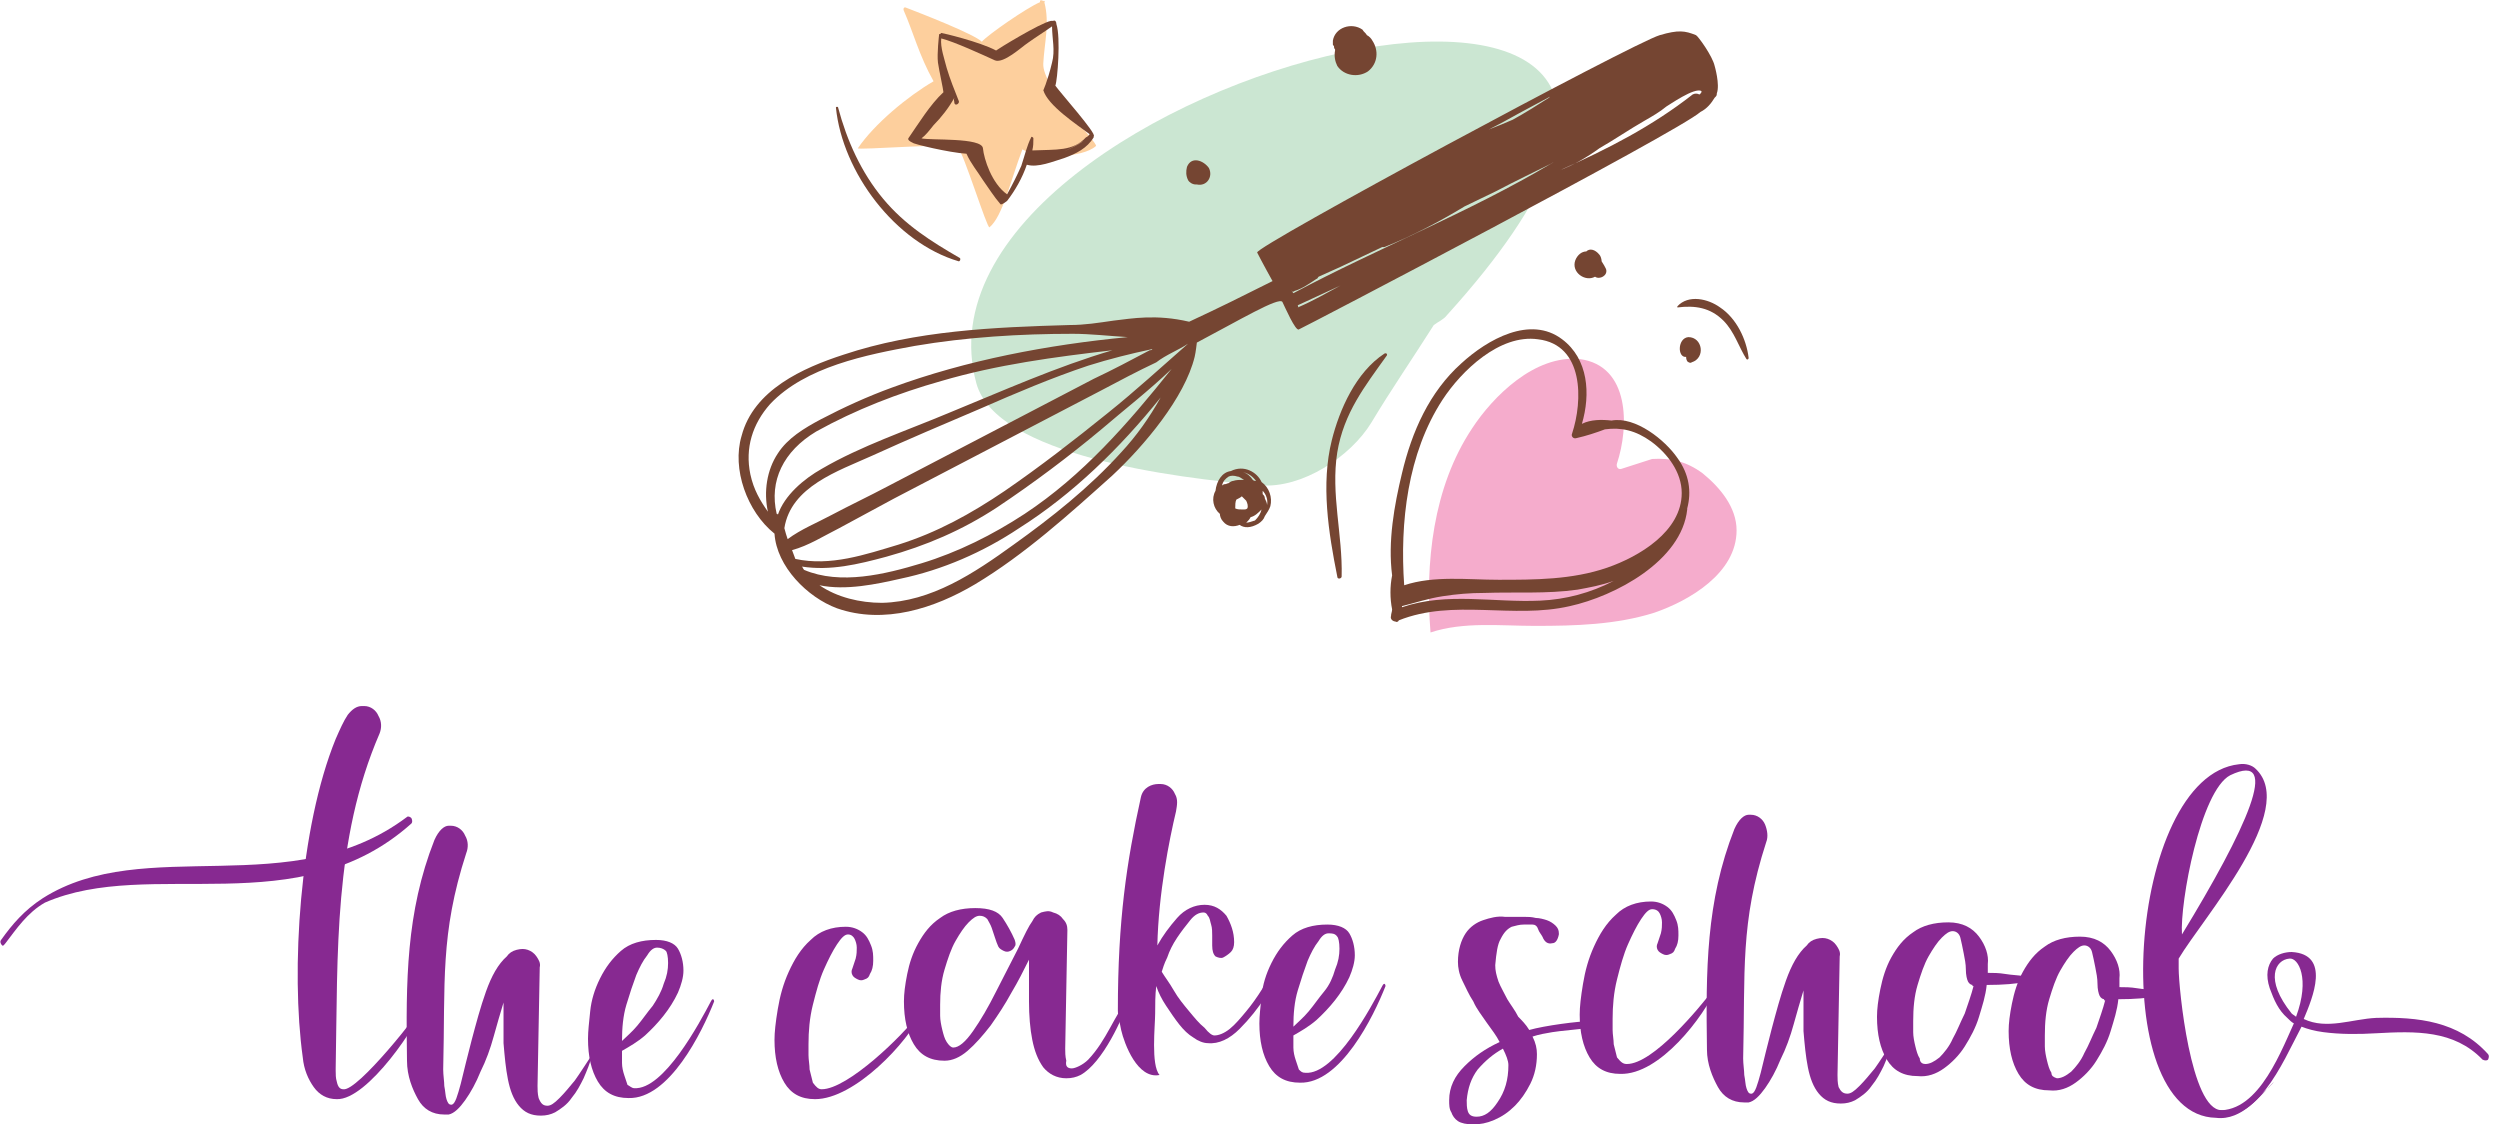 <svg width="209" height="94" viewBox="0 0 209 94" fill="none" xmlns="http://www.w3.org/2000/svg">
<path fill-rule="evenodd" clip-rule="evenodd" d="M81.622 32.037C83.273 38.096 98.13 39.932 105.375 40.574C108.86 40.85 112.896 38.188 114.638 35.342C116.289 32.588 118.123 29.926 119.866 27.172C120.232 26.896 120.691 26.713 120.966 26.346C157.467 -13.953 74.561 6.15 81.622 32.037Z" fill="#CBE6D2"/>
<path fill-rule="evenodd" clip-rule="evenodd" d="M87.217 5.324C87.308 3.58 87.767 1.928 87.308 0.184C87.4 0.184 87.308 1.86265e-09 87.217 0.092C87.125 1.86265e-09 86.942 1.86265e-09 86.942 0.092V0.184C85.841 0.643 82.54 2.938 82.081 3.488C81.439 2.846 76.945 1.102 75.753 0.643C75.569 0.551 75.478 0.734 75.569 0.918C76.303 2.57 76.853 4.682 78.046 6.793C75.845 8.078 73.093 10.373 71.718 12.393C71.626 12.576 79.513 11.934 80.063 12.301C80.522 12.668 82.54 19.186 82.723 19.002C83.823 18.084 84.465 15.146 85.474 12.484C86.758 13.31 90.518 13.219 91.619 12.209C91.894 12.025 87.125 7.344 87.217 5.324Z" fill="#FDCF9D"/>
<path fill-rule="evenodd" clip-rule="evenodd" d="M123.076 35.801C119.774 40.758 119.132 47.092 119.591 52.875C122.342 51.957 125.46 52.324 128.303 52.324C131.696 52.324 135.09 52.232 138.3 51.223C141.234 50.213 145.178 47.918 145.178 44.338C145.178 42.41 143.802 40.758 142.335 39.564C140.959 38.555 139.675 38.279 138.116 38.371C137.291 38.647 136.374 38.922 135.548 39.197C135.273 39.289 135.09 39.014 135.181 38.738C136.19 35.709 136.282 30.568 132.063 30.018C128.303 29.65 124.818 33.139 123.076 35.801Z" fill="#F5ACCC"/>
<path d="M28.705 91.062C29.897 91.246 35.125 84.637 35.583 83.719C35.033 85.555 30.723 91.981 28.155 91.889C27.329 91.889 26.687 91.522 26.229 90.879C25.77 90.236 25.404 89.41 25.312 88.4C24.303 81.148 25.037 69.215 28.063 61.779C28.43 60.953 28.705 60.31 29.072 59.76C29.439 59.301 29.806 59.025 30.264 59.025H30.448C30.998 59.025 31.456 59.393 31.64 59.852C31.915 60.31 31.915 60.861 31.732 61.32C27.88 70.225 28.247 79.68 28.063 89.318V89.502C28.063 89.777 28.063 90.144 28.155 90.42C28.247 90.879 28.43 91.062 28.705 91.062Z" fill="#872991"/>
<path d="M68.691 91.062C70.892 91.062 75.569 86.473 76.762 84.82C76.945 84.545 77.037 84.453 77.037 84.637C75.936 87.115 71.442 91.889 68.141 91.889C66.949 91.889 66.123 91.43 65.573 90.512C65.023 89.594 64.748 88.4 64.748 86.932C64.748 86.289 64.839 85.463 65.023 84.361C65.206 83.26 65.481 82.25 65.94 81.24C66.398 80.231 66.949 79.312 67.774 78.578C68.508 77.844 69.516 77.477 70.709 77.477C71.259 77.477 71.718 77.66 72.084 77.936C72.451 78.211 72.635 78.578 72.818 79.037C73.001 79.496 73.001 79.863 73.001 80.322C73.001 80.781 72.91 81.148 72.726 81.424C72.635 81.699 72.543 81.791 72.268 81.883C72.084 81.975 71.901 81.975 71.718 81.883C71.534 81.791 71.351 81.699 71.259 81.516C71.167 81.332 71.167 81.148 71.259 80.965C71.351 80.689 71.442 80.414 71.534 80.139C71.626 79.772 71.626 79.496 71.626 79.221C71.626 78.945 71.534 78.67 71.442 78.486C71.351 78.303 71.167 78.119 70.892 78.119C70.617 78.119 70.342 78.394 69.975 78.945C69.608 79.496 69.241 80.231 68.874 81.057C68.508 81.883 68.233 82.893 67.957 83.994C67.682 85.096 67.591 86.197 67.591 87.299C67.591 87.574 67.591 87.85 67.591 88.217C67.591 88.584 67.682 89.043 67.682 89.41C67.774 89.777 67.866 90.144 67.957 90.512C68.233 90.879 68.416 91.062 68.691 91.062Z" fill="#872991"/>
<path d="M89.601 89.318C89.876 89.318 90.518 89.043 90.977 88.584C92.536 86.932 93.086 85.004 94.462 83.26C93.912 85.096 92.169 88.859 90.335 89.869C89.968 90.053 89.601 90.144 89.142 90.144C88.317 90.144 87.675 89.777 87.217 89.227C86.758 88.584 86.483 87.85 86.299 86.932C86.116 86.014 86.024 84.912 86.024 83.719C86.024 82.525 86.024 81.332 86.024 80.231C85.566 81.148 85.107 82.066 84.557 82.984C84.007 83.994 83.457 84.82 82.814 85.738C82.172 86.564 81.531 87.299 80.889 87.85C80.247 88.4 79.605 88.676 78.963 88.676C77.77 88.676 76.945 88.217 76.395 87.299C75.844 86.381 75.569 85.188 75.569 83.719C75.569 83.076 75.661 82.342 75.844 81.424C76.028 80.506 76.303 79.68 76.762 78.853C77.22 78.027 77.77 77.293 78.596 76.742C79.329 76.191 80.338 75.916 81.531 75.916C82.723 75.916 83.457 76.191 83.823 76.742C84.19 77.293 84.557 77.936 84.832 78.578C84.924 78.853 84.924 79.037 84.832 79.129C84.74 79.312 84.649 79.404 84.465 79.496C84.282 79.588 84.098 79.588 83.915 79.496C83.732 79.404 83.548 79.312 83.457 79.129C83.365 78.945 83.273 78.67 83.181 78.394C83.09 78.119 82.998 77.844 82.906 77.568C82.814 77.293 82.631 77.018 82.539 76.834C82.356 76.65 82.172 76.559 81.897 76.559C81.622 76.559 81.347 76.742 80.98 77.109C80.613 77.477 80.247 78.027 79.88 78.67C79.513 79.312 79.238 80.139 78.963 81.057C78.688 81.975 78.596 82.984 78.596 83.994C78.596 84.269 78.596 84.545 78.596 84.912C78.596 85.279 78.688 85.738 78.779 86.106C78.871 86.473 78.963 86.84 79.146 87.115C79.329 87.391 79.513 87.574 79.696 87.574C80.155 87.574 80.705 87.115 81.347 86.197C81.989 85.279 82.631 84.178 83.273 82.893C83.915 81.607 84.557 80.414 85.107 79.312C85.657 78.119 86.024 77.385 86.299 77.018C86.483 76.65 86.666 76.467 87.033 76.283C87.4 76.191 87.675 76.1 88.042 76.283C88.409 76.375 88.684 76.559 88.867 76.834C89.142 77.109 89.234 77.385 89.234 77.752L89.051 87.666C89.051 87.941 89.051 88.309 89.142 88.676C89.051 89.135 89.234 89.318 89.601 89.318Z" fill="#872991"/>
<path d="M101.524 86.564C101.891 86.564 102.349 86.381 102.808 86.014C103.266 85.647 103.725 85.096 104.183 84.545C104.642 83.994 105.1 83.352 105.559 82.617C106.017 81.975 106.384 81.332 106.751 80.781C107.118 80.231 107.393 79.863 107.577 79.496C107.76 79.129 107.852 79.037 107.852 79.221C107.21 80.781 106.568 82.066 105.834 83.26C105.192 84.269 104.458 85.188 103.633 86.014C102.808 86.84 101.891 87.299 100.973 87.207C100.607 87.207 100.148 87.023 99.781 86.748C99.323 86.473 98.956 86.106 98.589 85.647C98.222 85.188 97.855 84.637 97.488 84.086C97.122 83.535 96.846 82.984 96.663 82.434C96.571 83.168 96.571 83.994 96.571 84.728C96.571 85.738 96.204 89.043 96.938 89.869C95.104 90.236 94.003 87.299 93.728 86.106C93.636 85.555 93.453 85.004 93.453 84.453C93.453 76.926 94.187 72.061 95.379 66.644C95.562 65.818 96.296 65.543 96.846 65.543H97.03C97.58 65.543 98.039 65.91 98.222 66.369C98.497 66.828 98.406 67.287 98.314 67.838C97.763 70.133 96.846 74.723 96.755 79.037C97.213 78.211 97.763 77.477 98.406 76.742C99.047 76.008 99.873 75.641 100.698 75.641C101.524 75.641 102.074 76.008 102.532 76.559C102.899 77.201 103.174 77.936 103.174 78.762C103.174 79.129 103.083 79.404 102.899 79.588C102.716 79.772 102.441 79.955 102.257 80.047C102.074 80.139 101.799 80.047 101.615 79.955C101.432 79.772 101.34 79.496 101.34 79.037C101.34 78.762 101.34 78.578 101.34 78.211C101.34 77.936 101.34 77.568 101.249 77.293C101.157 77.018 101.157 76.742 100.973 76.559C100.882 76.375 100.79 76.283 100.607 76.283C100.24 76.283 99.873 76.467 99.506 76.926C99.139 77.385 98.772 77.844 98.406 78.394C98.039 78.945 97.763 79.496 97.58 80.047C97.305 80.598 97.213 80.965 97.122 81.24C97.397 81.699 97.763 82.158 98.13 82.801C98.497 83.443 98.956 83.994 99.414 84.545C99.873 85.096 100.24 85.555 100.698 85.922C101.065 86.381 101.34 86.564 101.524 86.564Z" fill="#872991"/>
<path d="M109.136 89.686C111.612 89.869 114.638 84.178 115.555 82.434C115.739 82.066 115.83 82.342 115.83 82.434C114.822 85.004 112.07 90.603 108.677 90.512C107.485 90.512 106.659 90.053 106.109 89.135C105.559 88.217 105.284 87.023 105.284 85.555C105.284 84.912 105.375 84.178 105.467 83.26C105.559 82.342 105.834 81.424 106.293 80.506C106.751 79.588 107.301 78.853 108.035 78.211C108.769 77.568 109.778 77.293 110.97 77.293C111.887 77.293 112.529 77.568 112.804 78.027C113.079 78.486 113.263 79.129 113.263 79.863C113.263 80.414 113.079 81.057 112.804 81.699C112.162 83.076 111.153 84.269 110.053 85.279C109.411 85.83 108.769 86.197 108.127 86.564C108.127 86.84 108.127 87.207 108.127 87.574C108.127 87.941 108.218 88.309 108.31 88.584C108.402 88.859 108.494 89.135 108.585 89.41C108.769 89.594 108.86 89.686 109.136 89.686ZM111.061 78.027C110.786 78.027 110.511 78.211 110.236 78.67C109.869 79.129 109.594 79.68 109.319 80.322C109.044 81.057 108.769 81.883 108.494 82.801C108.218 83.719 108.127 84.728 108.127 85.83C108.494 85.463 108.952 85.096 109.411 84.545C109.869 83.994 110.236 83.443 110.695 82.893C111.153 82.342 111.428 81.699 111.612 81.057C111.887 80.414 111.979 79.863 111.979 79.312C111.979 78.762 111.887 78.394 111.795 78.303C111.612 78.027 111.337 78.027 111.061 78.027Z" fill="#872991"/>
<path d="M127.845 86.106C129.129 85.738 131.972 85.371 132.889 85.371C133.806 85.371 134.265 85.463 134.265 85.738C133.806 85.738 133.347 85.83 132.889 85.922C132.43 86.014 130.229 86.197 129.771 86.289C129.22 86.381 128.67 86.473 128.12 86.656C128.395 87.207 128.487 87.666 128.487 88.125C128.487 89.043 128.303 89.869 127.936 90.603C127.57 91.338 127.111 91.981 126.653 92.439C126.102 92.99 125.552 93.357 124.91 93.633C124.268 93.908 123.718 94 123.168 94C122.617 94 122.159 93.908 121.884 93.725C121.608 93.541 121.425 93.266 121.333 92.99C121.15 92.715 121.15 92.348 121.15 91.981C121.15 90.879 121.608 89.961 122.434 89.135C123.259 88.309 124.176 87.666 125.369 87.115C125.093 86.564 124.727 86.106 124.268 85.463C123.901 84.912 123.443 84.361 123.168 83.719C122.801 83.168 122.526 82.525 122.25 81.975C121.975 81.424 121.884 80.873 121.884 80.414C121.884 79.404 122.159 78.578 122.526 78.027C122.892 77.477 123.443 77.109 123.993 76.926C124.543 76.742 125.185 76.559 125.827 76.65C126.469 76.65 127.019 76.65 127.478 76.65C127.753 76.65 128.028 76.65 128.395 76.742C128.67 76.742 129.037 76.834 129.312 76.926C129.587 77.018 129.862 77.201 130.046 77.385C130.229 77.568 130.321 77.752 130.321 78.027V78.119C130.229 78.578 130.046 78.853 129.771 78.853C129.404 78.945 129.129 78.762 128.945 78.303C128.854 78.119 128.67 77.936 128.578 77.66C128.487 77.385 128.303 77.293 128.12 77.293C128.028 77.293 127.753 77.293 127.386 77.293C127.019 77.293 126.744 77.385 126.377 77.477C126.011 77.66 125.735 77.936 125.46 78.486C125.185 78.945 125.093 79.68 125.002 80.689C125.002 81.148 125.093 81.516 125.277 82.066C125.46 82.525 125.735 82.984 126.011 83.535C126.286 83.994 126.653 84.453 126.928 85.004C127.203 85.279 127.57 85.647 127.845 86.106ZM126.102 89.043C126.102 88.676 125.919 88.217 125.644 87.666C124.818 88.125 124.176 88.676 123.534 89.41C122.984 90.144 122.709 90.971 122.617 91.981C122.617 92.256 122.617 92.623 122.709 92.898C122.801 93.174 122.984 93.357 123.443 93.357C124.085 93.357 124.635 92.99 125.185 92.164C125.827 91.246 126.102 90.236 126.102 89.043Z" fill="#872991"/>
<path d="M136.007 88.951C138.208 88.951 142.06 84.269 143.252 82.709C143.436 82.434 143.527 82.342 143.527 82.525C142.427 85.004 138.758 89.869 135.457 89.777C134.265 89.777 133.439 89.318 132.889 88.4C132.339 87.482 132.063 86.289 132.063 84.82C132.063 84.178 132.155 83.352 132.339 82.25C132.522 81.148 132.797 80.139 133.256 79.129C133.714 78.119 134.265 77.201 135.09 76.467C135.824 75.732 136.832 75.365 138.025 75.365C138.575 75.365 139.034 75.549 139.4 75.824C139.767 76.1 139.951 76.467 140.134 76.926C140.317 77.385 140.317 77.752 140.317 78.211C140.317 78.67 140.226 79.037 140.042 79.312C139.951 79.588 139.859 79.68 139.584 79.772C139.4 79.863 139.217 79.863 139.034 79.772C138.85 79.68 138.667 79.588 138.575 79.404C138.483 79.221 138.483 79.037 138.575 78.853C138.667 78.578 138.758 78.303 138.85 78.027C138.942 77.66 138.942 77.385 138.942 77.109C138.942 76.834 138.85 76.559 138.758 76.375C138.667 76.191 138.483 76.008 138.116 76.008C137.841 76.008 137.566 76.283 137.199 76.834C136.832 77.385 136.466 78.119 136.099 78.945C135.732 79.772 135.457 80.781 135.182 81.883C134.907 82.984 134.815 84.086 134.815 85.188C134.815 85.463 134.815 85.738 134.815 86.106C134.815 86.473 134.907 86.932 134.907 87.299C134.998 87.666 135.09 88.033 135.182 88.4C135.548 88.859 135.732 88.951 136.007 88.951Z" fill="#872991"/>
<path d="M154.441 91.43C154.716 91.43 154.991 91.246 155.45 90.787C155.908 90.328 156.275 89.869 156.734 89.318C157.192 88.676 157.651 87.941 158.201 87.115C158.018 87.85 157.742 88.492 157.467 89.135C157.192 89.686 156.917 90.236 156.459 90.787C156.092 91.338 155.541 91.705 155.083 91.981C154.716 92.164 154.349 92.256 153.891 92.256C153.065 92.256 152.515 91.981 152.056 91.43C151.598 90.879 151.323 90.144 151.139 89.227C150.956 88.309 150.864 87.299 150.772 86.197C150.772 85.096 150.772 83.902 150.772 82.801C150.497 83.719 150.222 84.637 149.947 85.647C149.672 86.656 149.305 87.666 148.847 88.584C148.48 89.502 148.021 90.328 147.563 90.971C147.104 91.613 146.645 92.072 146.187 92.164C146.095 92.164 146.004 92.164 146.004 92.164C146.004 92.164 145.912 92.164 145.82 92.164C144.811 92.164 144.078 91.705 143.619 90.879C143.16 90.053 142.702 88.951 142.702 87.758C142.61 81.148 142.61 75.365 144.995 69.307C145.362 68.481 145.82 68.113 146.187 68.113H146.37C146.921 68.113 147.379 68.481 147.563 68.939C147.746 69.398 147.838 69.949 147.654 70.408C145.453 77.201 145.912 81.24 145.728 88.492C145.728 88.951 145.82 89.502 145.82 89.869C145.912 90.328 145.912 90.695 146.004 90.971C146.095 91.246 146.187 91.43 146.37 91.43H146.462C146.737 91.338 146.921 90.695 147.196 89.686C147.471 88.584 147.746 87.391 148.113 86.014C148.48 84.637 148.847 83.26 149.305 81.975C149.764 80.689 150.314 79.68 151.048 79.037C151.231 78.762 151.506 78.578 151.873 78.486C152.24 78.394 152.515 78.394 152.79 78.486C153.065 78.578 153.34 78.762 153.524 79.037C153.707 79.312 153.891 79.588 153.799 79.955L153.616 89.869C153.616 90.144 153.616 90.512 153.707 90.879C153.891 91.246 154.074 91.43 154.441 91.43Z" fill="#872991"/>
<path d="M166.18 81.332C166.638 81.332 167.097 81.332 167.647 81.424C168.197 81.516 168.656 81.516 169.206 81.607C169.756 81.699 170.307 81.699 170.949 81.791C170.49 81.883 169.94 81.975 169.481 82.066C168.564 82.25 167.464 82.342 166.088 82.342C165.996 83.26 165.721 84.086 165.446 85.004C165.171 85.922 164.712 86.748 164.254 87.482C163.795 88.217 163.153 88.859 162.511 89.318C161.869 89.777 161.136 90.053 160.31 89.961C159.118 89.961 158.293 89.502 157.742 88.584C157.192 87.666 156.917 86.473 156.917 85.004C156.917 84.361 157.009 83.627 157.192 82.709C157.376 81.791 157.651 80.873 158.109 80.047C158.568 79.221 159.118 78.486 159.943 77.936C160.677 77.385 161.686 77.109 162.878 77.109C164.07 77.109 164.896 77.568 165.446 78.303C165.996 79.037 166.271 79.863 166.18 80.598V81.332ZM160.952 88.951C161.319 88.951 161.686 88.768 162.144 88.4C162.511 88.033 162.97 87.482 163.245 86.84C163.612 86.197 163.887 85.463 164.254 84.728C164.529 83.902 164.804 83.168 164.988 82.434H164.896V82.342C164.804 82.342 164.621 82.25 164.529 82.066C164.437 81.883 164.346 81.516 164.346 81.057C164.346 80.598 164.254 80.139 164.162 79.68C164.07 79.221 163.979 78.762 163.887 78.394C163.795 78.027 163.52 77.844 163.245 77.844C162.97 77.844 162.695 78.027 162.328 78.394C161.961 78.762 161.594 79.312 161.227 79.955C160.861 80.598 160.585 81.424 160.31 82.342C160.035 83.26 159.943 84.269 159.943 85.371C159.943 85.647 159.943 85.922 159.943 86.289C159.943 86.656 160.035 87.115 160.127 87.482C160.219 87.85 160.31 88.217 160.494 88.492C160.494 88.859 160.769 88.951 160.952 88.951Z" fill="#872991"/>
<path d="M177.185 82.525C177.644 82.525 178.102 82.525 178.653 82.617C179.203 82.709 179.661 82.709 180.212 82.801C180.762 82.893 181.312 82.893 181.954 82.984C181.496 83.076 180.945 83.168 180.487 83.26C179.57 83.443 178.469 83.535 177.093 83.535C177.002 84.453 176.727 85.279 176.451 86.197C176.176 87.115 175.718 87.941 175.259 88.676C174.801 89.41 174.159 90.053 173.517 90.512C172.875 90.971 172.141 91.246 171.316 91.154C170.123 91.154 169.298 90.695 168.748 89.777C168.197 88.859 167.922 87.666 167.922 86.197C167.922 85.555 168.014 84.82 168.197 83.902C168.381 82.984 168.656 82.066 169.115 81.24C169.573 80.414 170.123 79.68 170.949 79.129C171.682 78.578 172.691 78.303 173.884 78.303C175.076 78.303 175.901 78.762 176.451 79.496C177.002 80.231 177.277 81.057 177.185 81.791V82.525ZM171.958 90.144C172.324 90.144 172.691 89.961 173.15 89.594C173.517 89.227 173.975 88.676 174.25 88.033C174.617 87.391 174.892 86.656 175.259 85.922C175.534 85.096 175.809 84.361 175.993 83.627H175.901V83.535C175.809 83.535 175.626 83.443 175.534 83.26C175.443 83.076 175.351 82.709 175.351 82.25C175.351 81.791 175.259 81.332 175.168 80.873C175.076 80.414 174.984 79.955 174.892 79.588C174.801 79.221 174.526 79.037 174.25 79.037C173.975 79.037 173.7 79.221 173.333 79.588C172.966 79.955 172.6 80.506 172.233 81.148C171.866 81.791 171.591 82.617 171.316 83.535C171.041 84.453 170.949 85.463 170.949 86.564C170.949 86.84 170.949 87.115 170.949 87.482C170.949 87.85 171.041 88.309 171.132 88.676C171.224 89.043 171.316 89.41 171.499 89.686C171.499 89.961 171.682 90.053 171.958 90.144Z" fill="#872991"/>
<path d="M190.116 90.42C189.015 91.522 187.456 93.725 185.255 93.449C175.992 93.266 177.827 64.9 187.181 63.891C187.731 63.799 188.282 63.982 188.557 64.258C192.225 67.654 184.155 76.742 182.137 80.139V80.965C182.137 82.617 183.146 92.807 185.714 92.807C187.731 93.082 190.024 90.603 190.116 90.42ZM186.448 64.809C183.971 66.094 182.229 75.457 182.412 78.119C187.731 69.398 190.85 62.697 186.448 64.809Z" fill="#872991"/>
<path d="M45.764 92.439C46.039 92.439 46.314 92.256 46.773 91.797C47.231 91.338 47.598 90.879 48.056 90.328C48.515 89.686 48.974 88.951 49.524 88.125C49.34 88.859 49.065 89.502 48.79 90.144C48.515 90.695 48.24 91.246 47.781 91.797C47.414 92.348 46.864 92.715 46.406 92.99C46.039 93.174 45.672 93.266 45.213 93.266C44.388 93.266 43.838 92.99 43.379 92.439C42.921 91.889 42.645 91.154 42.462 90.236C42.279 89.318 42.187 88.309 42.095 87.207C42.095 86.106 42.095 84.912 42.095 83.811C41.82 84.728 41.545 85.647 41.27 86.656C40.995 87.666 40.628 88.676 40.169 89.594C39.803 90.512 39.344 91.338 38.885 91.981C38.427 92.623 37.968 93.082 37.51 93.174C37.418 93.174 37.326 93.174 37.326 93.174C37.326 93.174 37.235 93.174 37.143 93.174C36.134 93.174 35.4 92.715 34.942 91.889C34.483 91.062 34.025 89.961 34.025 88.676C33.933 82.066 33.933 76.283 36.317 70.225C36.684 69.398 37.143 69.031 37.51 69.031H37.693C38.243 69.031 38.702 69.398 38.885 69.857C39.16 70.316 39.16 70.867 38.977 71.326C36.776 78.119 37.235 82.158 37.051 89.41C37.051 89.869 37.143 90.42 37.143 90.787C37.235 91.246 37.235 91.613 37.326 91.889C37.418 92.164 37.51 92.348 37.693 92.348H37.785C38.06 92.256 38.243 91.613 38.519 90.603C38.794 89.502 39.069 88.309 39.436 86.932C39.803 85.555 40.169 84.178 40.628 82.893C41.086 81.607 41.637 80.598 42.37 79.955C42.554 79.68 42.829 79.496 43.196 79.404C43.563 79.312 43.838 79.312 44.113 79.404C44.388 79.496 44.663 79.68 44.847 79.955C45.03 80.231 45.213 80.506 45.122 80.873L44.938 90.787C44.938 91.062 44.938 91.43 45.03 91.797C45.213 92.256 45.397 92.439 45.764 92.439Z" fill="#872991"/>
<path d="M53.009 90.971C55.485 91.154 58.511 85.463 59.428 83.719C59.612 83.352 59.703 83.627 59.703 83.719C58.695 86.289 55.943 91.889 52.55 91.797C51.358 91.797 50.532 91.338 49.982 90.42C49.432 89.502 49.157 88.309 49.157 86.84C49.157 86.197 49.248 85.463 49.34 84.545C49.432 83.627 49.707 82.709 50.166 81.791C50.624 80.873 51.174 80.139 51.908 79.496C52.642 78.853 53.651 78.578 54.843 78.578C55.76 78.578 56.402 78.853 56.677 79.312C56.952 79.772 57.136 80.414 57.136 81.148C57.136 81.699 56.952 82.342 56.677 82.984C56.035 84.361 55.026 85.555 53.926 86.564C53.284 87.115 52.642 87.482 52 87.85C52 88.125 52 88.492 52 88.859C52 89.227 52.092 89.594 52.183 89.869C52.275 90.144 52.367 90.42 52.458 90.695C52.642 90.787 52.825 90.971 53.009 90.971ZM54.934 79.221C54.659 79.221 54.384 79.404 54.109 79.863C53.742 80.322 53.467 80.873 53.192 81.516C52.917 82.25 52.642 83.076 52.367 83.994C52.092 84.912 52 85.922 52 87.023C52.367 86.656 52.825 86.289 53.284 85.738C53.742 85.188 54.109 84.637 54.568 84.086C54.934 83.535 55.301 82.893 55.485 82.25C55.76 81.607 55.852 81.057 55.852 80.506C55.852 79.955 55.76 79.588 55.668 79.496C55.485 79.312 55.21 79.221 54.934 79.221Z" fill="#872991"/>
<path d="M0.458 78.853C0.367 78.945 0.275 79.129 0.183 79.037C-0 78.853 -0 78.67 0.091 78.578C1.009 77.293 2.017 76.1 3.576 75.09C12.106 69.674 24.395 75.549 34.025 68.297C34.116 68.205 34.3 68.297 34.391 68.389C34.483 68.572 34.483 68.756 34.391 68.848C24.945 77.293 12.564 71.602 3.76 75.457C2.293 76.283 1.375 77.66 0.458 78.853Z" fill="#872991"/>
<path d="M184.522 93.266C184.338 93.266 184.247 93.082 184.338 92.898C184.338 92.715 184.522 92.623 184.705 92.715C188.465 93.633 190.483 88.4 191.767 85.555C191.583 85.463 191.4 85.279 191.217 85.096C190.483 84.453 190.116 83.627 189.749 82.617C189.382 81.516 189.566 80.689 190.024 80.139C190.391 79.772 191.033 79.588 191.583 79.588C194.885 79.772 193.326 83.443 192.592 85.188C194.518 86.106 196.627 85.188 198.645 85.096C202.13 85.004 205.523 85.371 208 88.125C208.091 88.217 208.091 88.4 208 88.584C207.908 88.676 207.724 88.676 207.541 88.584C205.157 86.106 201.947 86.197 198.645 86.381C197.178 86.473 195.619 86.473 194.243 86.289C193.509 86.197 192.867 86.014 192.409 85.83C190.758 88.951 188.649 94.275 184.522 93.266ZM191.95 85.004C193.142 81.791 192.134 80.047 191.4 80.139C190.208 80.231 189.291 81.883 191.583 84.728C191.675 84.82 191.859 84.912 191.95 85.004Z" fill="#872991"/>
<path fill-rule="evenodd" clip-rule="evenodd" d="M62.73 39.656C62.271 37.453 62.913 35.434 64.381 33.781C67.316 30.66 72.451 29.65 76.487 28.916C80.797 28.182 85.291 27.906 89.693 27.906C91.16 27.906 92.719 28.09 94.278 28.182C87.584 28.824 80.797 30.109 74.561 32.404C72.543 33.139 70.525 34.057 68.6 35.066C67.224 35.801 65.848 36.627 65.023 37.912C64.106 39.289 63.831 41.125 64.197 42.777C63.555 41.859 63.005 40.941 62.73 39.656ZM64.931 42.961C64.289 40.207 65.481 37.728 68.233 36.076C71.534 34.24 75.111 32.863 78.688 31.854C83.365 30.477 88.226 29.834 92.995 29.283C88.317 30.66 83.823 32.68 79.33 34.516C75.845 35.984 71.993 37.27 68.691 39.197C67.224 40.023 65.573 41.4 65.023 43.053C65.023 42.961 65.023 42.961 64.931 42.961ZM96.113 29.283C94.554 30.109 92.995 30.936 91.435 31.67L82.815 36.168C79.972 37.637 77.037 39.197 74.194 40.666C72.635 41.492 71.076 42.227 69.517 43.053C68.324 43.695 66.949 44.246 65.848 45.072C65.756 44.797 65.665 44.522 65.573 44.154C66.123 40.666 70.067 39.381 72.91 38.096C75.936 36.719 78.963 35.434 81.989 34.148C84.924 32.863 87.95 31.578 90.977 30.568C92.719 30.018 94.554 29.559 96.296 29.191C96.388 29.191 96.296 29.283 96.113 29.283ZM99.323 28.732C97.121 30.66 94.921 32.68 92.628 34.516C89.785 36.811 86.942 39.014 84.007 41.033C81.164 42.961 78.321 44.522 75.111 45.531C72.36 46.357 69.425 47.367 66.49 46.725C66.398 46.449 66.307 46.266 66.215 45.99C67.591 45.623 68.875 44.797 70.159 44.154C71.718 43.328 73.185 42.502 74.744 41.676C77.587 40.207 80.522 38.647 83.365 37.178C86.208 35.709 89.143 34.148 91.986 32.68C93.545 31.854 95.104 31.027 96.663 30.293C97.488 29.65 98.497 29.283 99.323 28.732ZM85.658 42.961C82.998 44.705 80.063 46.174 77.037 47.092C74.01 48.01 70.25 48.928 67.224 47.643C67.132 47.551 67.132 47.459 67.04 47.367C69.425 47.734 71.718 47.184 74.102 46.541C77.404 45.623 80.43 44.338 83.365 42.41C86.391 40.391 89.326 38.188 92.077 35.893C94.003 34.24 96.021 32.68 97.947 30.844C94.278 35.434 90.518 39.748 85.658 42.961ZM93.728 37.82C91.069 40.758 87.95 43.236 84.741 45.531C81.439 47.918 77.862 50.305 73.735 50.397C71.901 50.397 69.975 49.938 68.508 48.928C70.709 49.387 73.277 48.836 75.294 48.377C78.779 47.643 82.173 46.174 85.199 44.154C89.693 41.309 93.636 37.453 97.03 33.23C96.113 34.883 95.012 36.443 93.728 37.82ZM108.219 24.326C108.86 24.143 109.502 23.684 110.053 23.316C110.144 23.316 110.144 23.225 110.236 23.133C110.878 22.857 111.428 22.582 112.07 22.307C113.263 21.756 114.363 21.205 115.555 20.654C115.647 20.654 115.739 20.654 115.739 20.654C118.032 19.736 120.324 18.543 122.434 17.258C123.351 16.799 124.176 16.432 125.093 15.973C126.652 15.146 128.211 14.412 129.862 13.586C129.771 13.586 129.771 13.678 129.679 13.678C122.709 17.809 115.189 20.746 108.127 24.51C108.035 24.418 108.035 24.326 107.943 24.234C108.035 24.418 108.127 24.418 108.219 24.326ZM127.019 9.455C127.845 8.996 128.762 8.537 129.587 8.078L129.495 8.17C128.487 8.812 127.478 9.455 126.469 10.006C125.827 10.281 125.185 10.557 124.451 10.832C125.368 10.373 126.194 9.914 127.019 9.455ZM133.714 12.393C134.998 11.658 136.19 10.832 137.474 10.098C138.116 9.73 138.758 9.363 139.308 8.904C139.492 8.812 141.693 7.252 142.243 7.619V7.711C142.152 7.803 142.151 7.895 142.06 7.895C141.876 7.803 141.693 7.803 141.51 7.895C138.116 10.557 134.356 12.484 130.413 14.229C131.605 13.77 132.705 13.127 133.714 12.393ZM108.494 25.52C109.686 24.969 110.878 24.418 112.07 23.867C110.878 24.51 109.778 25.152 108.494 25.703C108.585 25.611 108.494 25.611 108.494 25.52ZM64.748 44.613C64.931 47.367 67.499 49.938 69.975 50.855C73.919 52.232 78.137 50.855 81.531 48.836C85.658 46.357 89.418 42.961 92.995 39.748C95.654 37.27 99.047 33.23 99.873 29.834C99.965 29.467 100.056 28.641 100.056 28.641C103.541 26.805 106.935 24.785 107.21 25.244C107.393 25.611 108.31 27.723 108.585 27.539C108.677 27.539 140.317 11.016 142.151 9.363C142.702 9.088 143.069 8.629 143.344 8.17C143.344 8.17 143.344 8.17 143.435 8.078C143.527 7.986 143.527 7.895 143.527 7.803C143.802 7.068 143.344 5.508 143.344 5.508C143.16 4.682 141.968 3.029 141.785 2.938C140.868 2.57 140.317 2.479 138.758 2.938C136.557 3.58 104.825 20.654 105.1 21.113C105.467 21.848 106.384 23.5 106.384 23.5C103.816 24.785 101.982 25.703 99.414 26.896C96.663 26.254 94.645 26.621 93.086 26.805C91.802 26.988 90.702 27.172 89.418 27.172C83.09 27.355 76.578 27.631 70.525 29.65C67.132 30.752 63.005 32.588 61.996 36.443C61.171 39.197 62.455 42.777 64.748 44.613Z" fill="#754532"/>
<path fill-rule="evenodd" clip-rule="evenodd" d="M90.794 11.475C89.693 12.668 88.317 12.484 86.3 12.576C86.391 12.209 86.391 11.934 86.391 11.566C86.391 11.475 86.208 11.383 86.208 11.475C85.841 12.209 85.658 13.035 85.383 13.861C85.016 14.688 84.649 15.422 84.19 16.248C82.906 15.33 82.264 13.31 82.173 12.393C82.081 11.475 77.771 11.75 77.037 11.566C77.404 11.291 77.679 10.924 78.046 10.465C78.688 9.822 79.33 8.996 79.788 8.17C79.697 8.354 79.788 8.445 79.788 8.629C79.88 8.904 80.247 8.629 80.155 8.445C79.788 7.527 79.421 6.609 79.146 5.691C78.963 4.957 78.596 3.947 78.688 3.213C79.788 3.488 82.173 4.59 83.182 5.049C83.915 5.324 85.383 3.947 85.933 3.58C86.575 3.121 87.309 2.662 87.951 2.203C87.951 3.213 88.226 4.223 87.951 5.232C87.584 6.793 87.125 7.803 87.217 7.527C87.584 8.812 89.968 10.373 91.069 11.199C91.16 11.199 90.885 11.475 90.794 11.475ZM88.959 12.668C89.51 12.393 90.06 12.117 90.61 11.75C90.152 12.117 89.51 12.393 88.959 12.668ZM88.226 7.16C88.409 6.701 88.684 3.121 88.317 2.02C88.317 1.836 88.226 1.652 88.042 1.744C88.042 1.744 87.951 1.744 87.859 1.744C86.942 1.928 83.365 4.131 83.273 4.223C81.898 3.488 78.779 2.754 78.688 2.754L78.596 2.846C78.504 2.846 78.504 2.846 78.504 2.938C78.504 2.938 78.321 4.498 78.413 5.232C78.504 5.875 78.871 7.527 78.871 7.711C77.771 8.721 76.762 10.373 75.936 11.566C75.845 11.75 76.303 11.934 76.303 11.934C76.303 12.025 79.33 12.76 80.797 12.852C81.164 13.678 81.714 14.32 82.173 15.055C82.631 15.697 83.09 16.432 83.64 17.074C83.732 17.166 84.19 16.799 84.19 16.799C84.832 15.973 85.474 14.871 85.841 13.77C86.758 14.045 88.042 13.494 88.959 13.219C89.968 12.852 90.885 12.393 91.436 11.475C91.436 11.383 91.436 11.383 91.436 11.383C91.711 11.199 88.684 7.803 88.226 7.16Z" fill="#754532"/>
<path fill-rule="evenodd" clip-rule="evenodd" d="M120.599 33.414C117.665 37.912 117.023 43.695 117.39 48.928C119.866 48.102 122.709 48.469 125.277 48.469C128.303 48.469 131.421 48.469 134.356 47.459C137.016 46.541 140.592 44.43 140.592 41.217C140.592 39.473 139.4 37.912 138.024 36.902C136.741 35.984 135.548 35.709 134.173 35.893C133.439 36.168 132.614 36.443 131.788 36.627C131.513 36.719 131.33 36.443 131.421 36.26C132.338 33.506 132.43 28.824 128.578 28.365C125.368 27.906 122.159 31.027 120.599 33.414ZM134.906 48.561C133.897 48.928 132.889 49.111 131.88 49.295C129.312 49.662 126.652 49.478 124.084 49.57C122.892 49.57 121.792 49.662 120.599 49.846C119.407 50.029 118.307 50.397 117.206 50.672V50.764C120.966 49.478 124.91 50.397 128.762 50.213C130.871 50.121 132.98 49.57 134.906 48.561ZM130.596 28.365C132.797 30.018 132.98 32.955 132.247 35.434C132.98 35.066 133.897 35.066 134.723 35.158C136.741 34.791 139.217 36.81 140.226 38.279C141.234 39.656 141.418 41.125 141.051 42.502C141.051 42.502 141.051 42.502 141.051 42.594C140.592 46.908 134.998 49.846 131.238 50.672C126.469 51.773 121.517 50.029 116.931 51.865C116.931 51.957 116.748 52.049 116.656 51.957C116.472 51.957 116.197 51.773 116.289 51.498C116.289 51.315 116.381 51.131 116.381 50.947C116.197 50.029 116.197 49.02 116.381 48.102C116.014 45.256 116.564 42.227 117.206 39.565C118.032 36.076 119.499 32.772 122.159 30.385C124.36 28.365 127.936 26.346 130.596 28.365Z" fill="#754532"/>
<path fill-rule="evenodd" clip-rule="evenodd" d="M113.904 2.479C112.987 1.836 111.612 2.295 111.428 3.396V3.488C111.428 3.58 111.428 3.58 111.428 3.672C111.428 3.764 111.428 3.764 111.52 3.855C111.52 3.947 111.52 4.039 111.612 4.131C111.612 4.131 111.612 4.131 111.612 4.223C111.52 4.682 111.612 5.141 111.795 5.508C112.345 6.334 113.538 6.518 114.363 5.967C115.188 5.324 115.28 4.223 114.73 3.396C114.638 3.213 114.455 3.029 114.271 2.938C114.18 2.754 113.996 2.662 113.904 2.479Z" fill="#754532"/>
<path fill-rule="evenodd" clip-rule="evenodd" d="M143.802 25.703C142.794 24.969 141.143 24.602 140.226 25.611V25.703C141.693 25.52 142.977 25.703 144.077 26.805C144.995 27.723 145.361 29.008 146.003 30.018C146.095 30.109 146.187 30.018 146.187 29.926C146.003 28.365 145.178 26.621 143.802 25.703Z" fill="#754532"/>
<path fill-rule="evenodd" clip-rule="evenodd" d="M141.143 28.182C140.226 28.273 140.226 29.926 140.959 29.834C140.959 29.926 140.959 30.018 141.051 30.201C141.143 30.293 141.326 30.385 141.418 30.293C142.61 29.926 142.335 28.182 141.143 28.182Z" fill="#754532"/>
<path fill-rule="evenodd" clip-rule="evenodd" d="M132.613 21.021C132.246 21.021 131.88 21.297 131.696 21.756C131.329 22.766 132.522 23.592 133.347 23.133C133.714 23.408 134.448 23.041 134.264 22.49C134.172 22.307 134.081 22.123 133.897 21.848C133.897 21.664 133.806 21.389 133.714 21.297C133.347 20.838 132.888 20.746 132.613 21.021Z" fill="#754532"/>
<path fill-rule="evenodd" clip-rule="evenodd" d="M80.247 21.572C77.862 20.195 75.661 18.818 73.827 16.615C71.993 14.412 70.8 11.75 70.067 8.996C70.067 8.904 69.883 8.904 69.883 8.996C70.434 14.412 74.836 20.287 80.155 21.848C80.247 21.848 80.338 21.664 80.247 21.572Z" fill="#754532"/>
<path fill-rule="evenodd" clip-rule="evenodd" d="M105.008 40.207C104.917 40.207 104.825 40.207 104.733 40.115C104.55 39.84 104.275 39.564 103.908 39.473C104.366 39.564 104.733 39.84 105.008 40.207ZM105.926 42.227C105.926 42.043 105.834 41.859 105.742 41.676C105.742 41.492 105.65 41.4 105.559 41.309C105.559 41.217 105.559 41.125 105.559 41.033C105.834 41.309 106.017 41.768 105.926 42.227ZM104.917 43.512C104.642 43.603 104.366 43.695 104.183 43.695L104.275 43.603C104.366 43.512 104.458 43.42 104.55 43.236C104.917 43.145 105.192 42.869 105.467 42.594C105.375 42.961 105.192 43.236 104.917 43.512ZM104.275 42.502C104.183 42.594 104.091 42.594 103.908 42.594C103.633 42.594 103.449 42.594 103.266 42.502C103.266 42.227 103.266 41.951 103.358 41.768C103.541 41.676 103.725 41.584 103.816 41.492C103.908 41.584 104.091 41.768 104.183 41.859C104.275 42.043 104.366 42.318 104.275 42.502ZM102.716 39.84C102.899 39.748 103.174 39.748 103.449 39.84C103.633 39.84 103.816 40.023 104 40.115C103.633 40.115 103.358 40.115 103.083 40.207C102.991 40.207 102.807 40.299 102.716 40.391C102.624 40.391 102.532 40.482 102.349 40.482C102.257 40.482 102.257 40.574 102.165 40.574C102.257 40.207 102.441 40.023 102.716 39.84ZM102.899 39.381C102.165 39.473 101.707 40.207 101.615 41.033C101.248 41.676 101.432 42.502 101.982 42.961C101.982 43.145 102.074 43.42 102.257 43.603C102.624 44.062 103.174 44.062 103.633 43.879C104 44.154 104.55 44.154 105.192 43.787C105.467 43.603 105.65 43.42 105.742 43.145C105.926 42.869 106.109 42.594 106.201 42.318C106.384 41.584 106.109 40.758 105.467 40.299C105.1 39.473 104 38.83 102.899 39.381Z" fill="#754532"/>
<path fill-rule="evenodd" clip-rule="evenodd" d="M99.231 13.953C99.139 14.32 99.139 14.688 99.322 15.055C99.414 15.238 99.689 15.422 99.964 15.422H100.056C100.881 15.605 101.432 14.779 101.065 14.045C100.606 13.402 99.597 13.035 99.231 13.953Z" fill="#754532"/>
<path fill-rule="evenodd" clip-rule="evenodd" d="M115.739 29.559C113.354 31.119 111.979 34.24 111.337 36.81C110.42 40.482 111.062 44.522 111.795 48.193C111.795 48.469 112.162 48.377 112.162 48.193C112.254 44.705 111.245 41.309 111.795 37.82C112.346 34.516 114.088 32.312 115.922 29.742C116.014 29.65 115.922 29.467 115.739 29.559Z" fill="#754532"/>
</svg>
